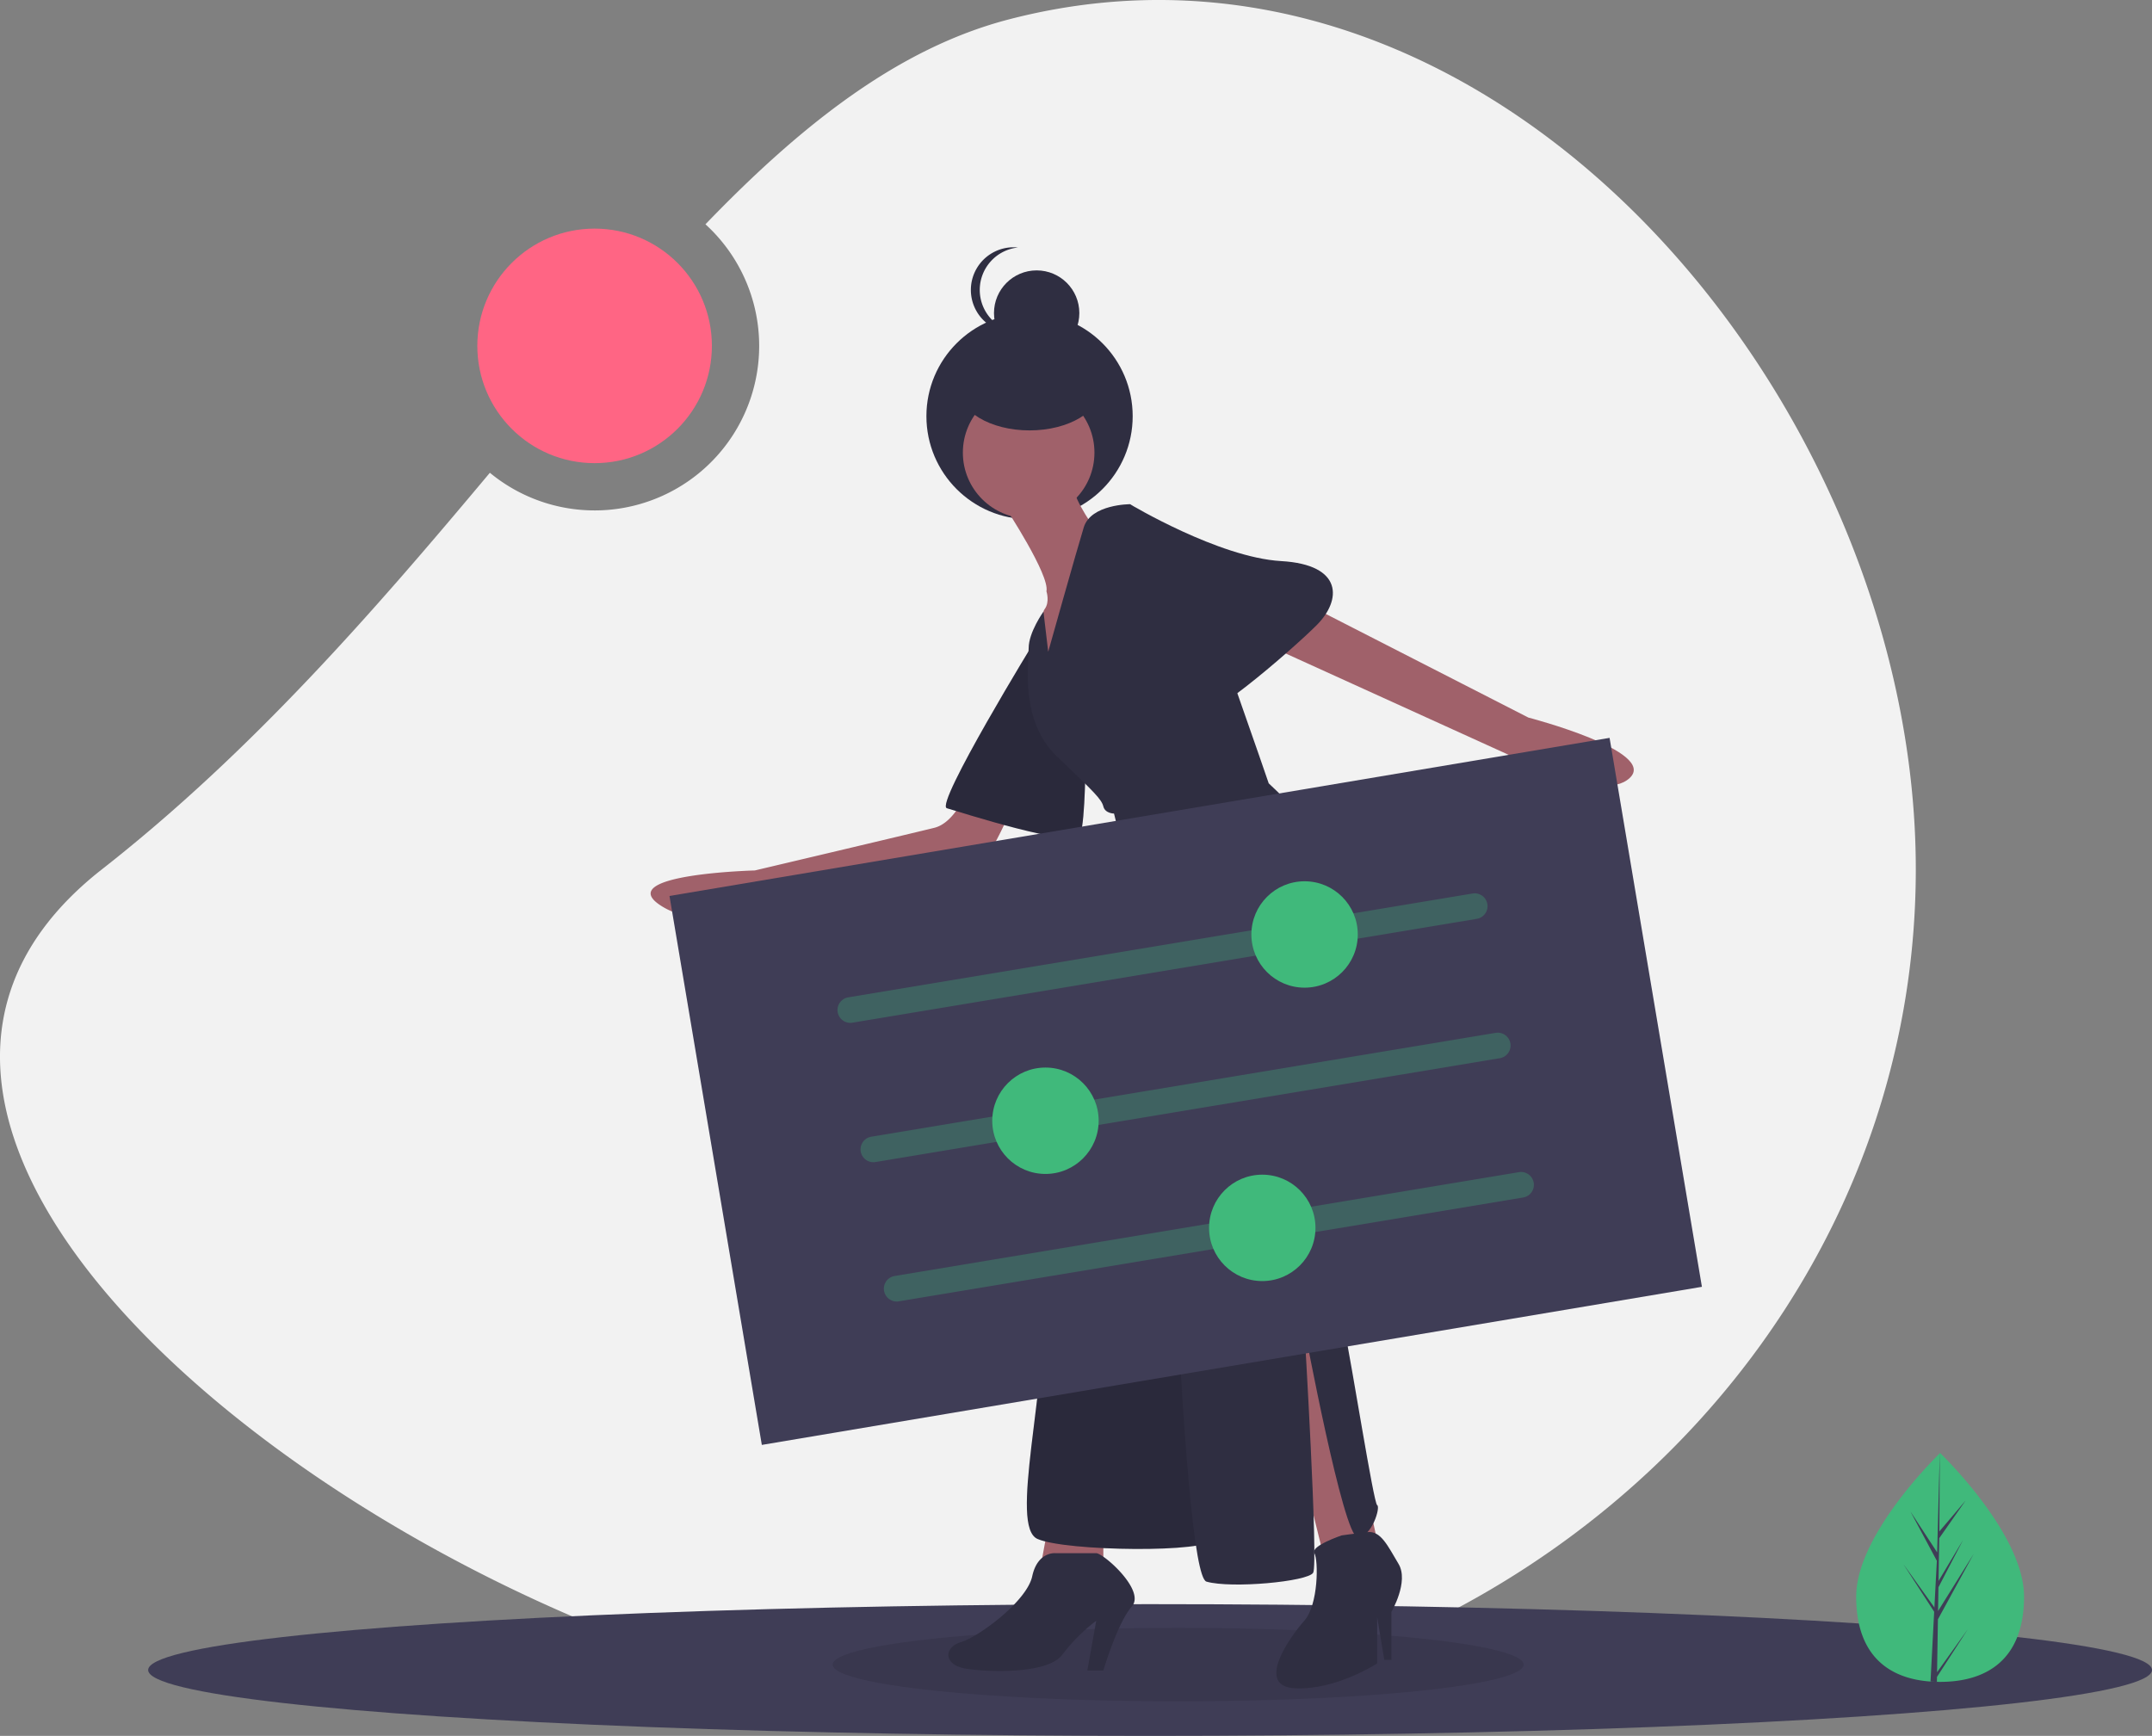 <svg data-name="Layer 1" xmlns="http://www.w3.org/2000/svg" width="996.611" height="804"><rect width="100%" height="100%" fill="#808080" stroke="none"/><path d="M467.223 8.98c-50.937 13.232-95.866 48.559-140.524 94.905a76.2 76.2 0 0 1-99.835 115.087c-52.457 62.664-109.734 128.91-179.641 183.663-177.996 139.408 188.04 393.655 420 393.655s420-176.245 420-393.655-196.468-451.725-420-393.656Z" fill="#f2f2f2"/><ellipse cx="532.611" cy="773.5" rx="464" ry="30.5" fill="#3f3d56"/><ellipse cx="545.611" cy="771" rx="160" ry="17" opacity=".1"/><path d="M937.351 739.506c0 29.271-17.399 39.49-38.865 39.49a61.495 61.495 0 0 1-4.443-.154c-19.373-1.369-34.422-12.115-34.422-39.336 0-28.167 35.993-63.712 38.704-66.349l.004-.003c.103-.104.157-.154.157-.154s38.865 37.238 38.865 66.506Z" fill="#40b97b"/><path d="m897.07 774.518 14.215-19.86-14.251 22.042-.036 2.279a61.495 61.495 0 0 1-2.955-.136l1.531-29.282-.01-.23.025-.038.146-2.77-14.287-22.095 14.33 20.021.036.587 1.155-22.125-12.23-22.832 12.38 18.951 1.206-45.873.004-.157v.154l-.2 36.172 12.176-14.341-12.227 17.456-.322 19.81 11.372-19.012-11.418 21.928-.179 11.013 16.501-26.463-16.565 30.305Z" fill="#3f3d56"/><circle cx="476.793" cy="192.764" r="47.763" fill="#2f2e41"/><path fill="#a0616a" d="m586.73 614.807 25.529 102.937 25.528-4.118-25.528-117.76-25.529 18.941z"/><path d="M621.317 711.156s-14.538 4.915-12.622 8.222 1.917 23.894-4.671 31.306-23.058 30.469-4.118 31.292 37.88-11.529 37.88-11.529v-21.41l3.295 19.764h3.294v-22.235s8.235-14 3.294-22.234-8.162-15.412-14.375-14.706-11.977 1.53-11.977 1.53Z" fill="#2f2e41"/><path fill="#a0616a" d="m486.263 702.097-4.117 22.235h28.822v-22.235h-24.705z"/><path d="M488.734 719.39s-8.235-.823-10.706 10.706-24.704 28-32.94 30.47-8.234 10.705 2.471 12.352 37.88 2.47 44.469-6.588a80.723 80.723 0 0 1 15.646-15.646l-4.117 23.058h7.411s6.588-22.235 13.176-29.646-13.176-24.705-16.47-24.705Z" fill="#2f2e41"/><path d="M448.383 365.287s-5.765 15.646-15.647 18.117-83.173 19.764-83.173 19.764-64.233 1.647-44.469 15.646 51.88 0 51.88 0 93.88-11.529 101.29-23.881a166.461 166.461 0 0 0 12.353-26.352Z" fill="#a0616a"/><path d="M479.675 296.113s-46.939 76.585-41.174 78.232 59.291 18.94 61.762 12.353 2.47-37.058 2.47-37.058Z" fill="#2f2e41"/><path d="M479.675 296.113s-46.939 76.585-41.174 78.232 59.291 18.94 61.762 12.353 2.47-37.058 2.47-37.058Z" opacity=".1"/><path d="m601.553 277.996 106.231 54.351s60.116 15.646 46.94 27.999-55.998-10.706-55.998-10.706l-117.76-53.527ZM465.676 235.174s20.587 31.293 18.94 38.705c0 0 1.647 4.94-.823 8.235s-1.647 23.058-1.647 23.058l8.235 11.529 10.705-35.41 4.941-37.882s-11.117-15.234-9.47-22.646-30.881 14.411-30.881 14.411Z" fill="#a0616a"/><path d="M530.732 413.05s-46.116 123.524-46.116 177.875-17.293 116.113-4.117 121.878 79.88 6.588 81.526 0-8.235-274.225-13.176-284.93-18.117-14.823-18.117-14.823Z" fill="#2f2e41"/><path d="M530.732 413.05s-46.116 123.524-46.116 177.875-17.293 116.113-4.117 121.878 79.88 6.588 81.526 0-8.235-274.225-13.176-284.93-18.117-14.823-18.117-14.823Z" opacity=".1"/><circle cx="476.381" cy="209.646" r="30.469" fill="#a0616a"/><path d="m485.44 301.878-2.205-18.585s-6.854 9.526-6.854 16.938-4.117 33.763 13.176 50.233 20.588 19.764 21.411 23.058 4.941 3.294 4.941 3.294l23.882 96.349s7.411 256.108 18.94 259.402 46.94 0 49.41-4.118-4.117-113.642-4.117-113.642 18.116 97.172 24.704 97.172 10.706-14 9.059-14.823-11.53-64.233-15.647-83.997-2.47-186.933-2.47-186.933 13.176-21.411-32.116-63.41c0 0-28.823-83.996-30.47-83.996s-33.763-45.293-33.763-45.293-18.117 0-21.411 10.706-16.47 57.645-16.47 57.645Z" fill="#2f2e41"/><path d="m513.439 240.115 9.882-6.588s41.175 24.705 69.997 26.352 27.999 18.117 16.47 29.646-56.821 51.057-58.468 41.175-37.881-90.585-37.881-90.585Z" fill="#2f2e41"/><ellipse cx="476.793" cy="179.588" rx="32.94" ry="19.764" fill="#2f2e41"/><circle cx="480.087" cy="145.001" r="19.764" fill="#2f2e41"/><path d="M453.735 134.296a19.766 19.766 0 0 1 17.705-19.657 19.982 19.982 0 0 0-2.058-.107 19.764 19.764 0 0 0 0 39.528 19.982 19.982 0 0 0 2.059-.107 19.766 19.766 0 0 1-17.706-19.657Z" fill="#2f2e41"/><path fill="#3f3d56" d="m310.048 414.986 435.364-73.224 42.763 254.252L352.81 669.24z"/><path d="m683.919 425.581-289.133 48.097a5.947 5.947 0 1 1-1.952-11.733l289.133-48.097a5.947 5.947 0 0 1 1.952 11.733Z" fill="#40b97b" opacity=".3"/><circle cx="604.165" cy="432.82" r="24.638" fill="#40b97b"/><path d="M694.654 490.112 405.52 538.21a5.947 5.947 0 1 1-1.952-11.732l289.133-48.097a5.947 5.947 0 0 1 1.952 11.732Z" fill="#40b97b" opacity=".3"/><circle cx="484.161" cy="519.099" r="24.638" fill="#40b97b"/><path d="M705.388 554.644 416.256 602.74a5.947 5.947 0 1 1-1.952-11.733l289.132-48.097a5.947 5.947 0 1 1 1.952 11.733Z" fill="#40b97b" opacity=".3"/><circle cx="584.569" cy="568.713" r="24.638" fill="#40b97b"/><circle cx="275.37" cy="160.201" r="54.315" fill="#ff6584"/></svg>